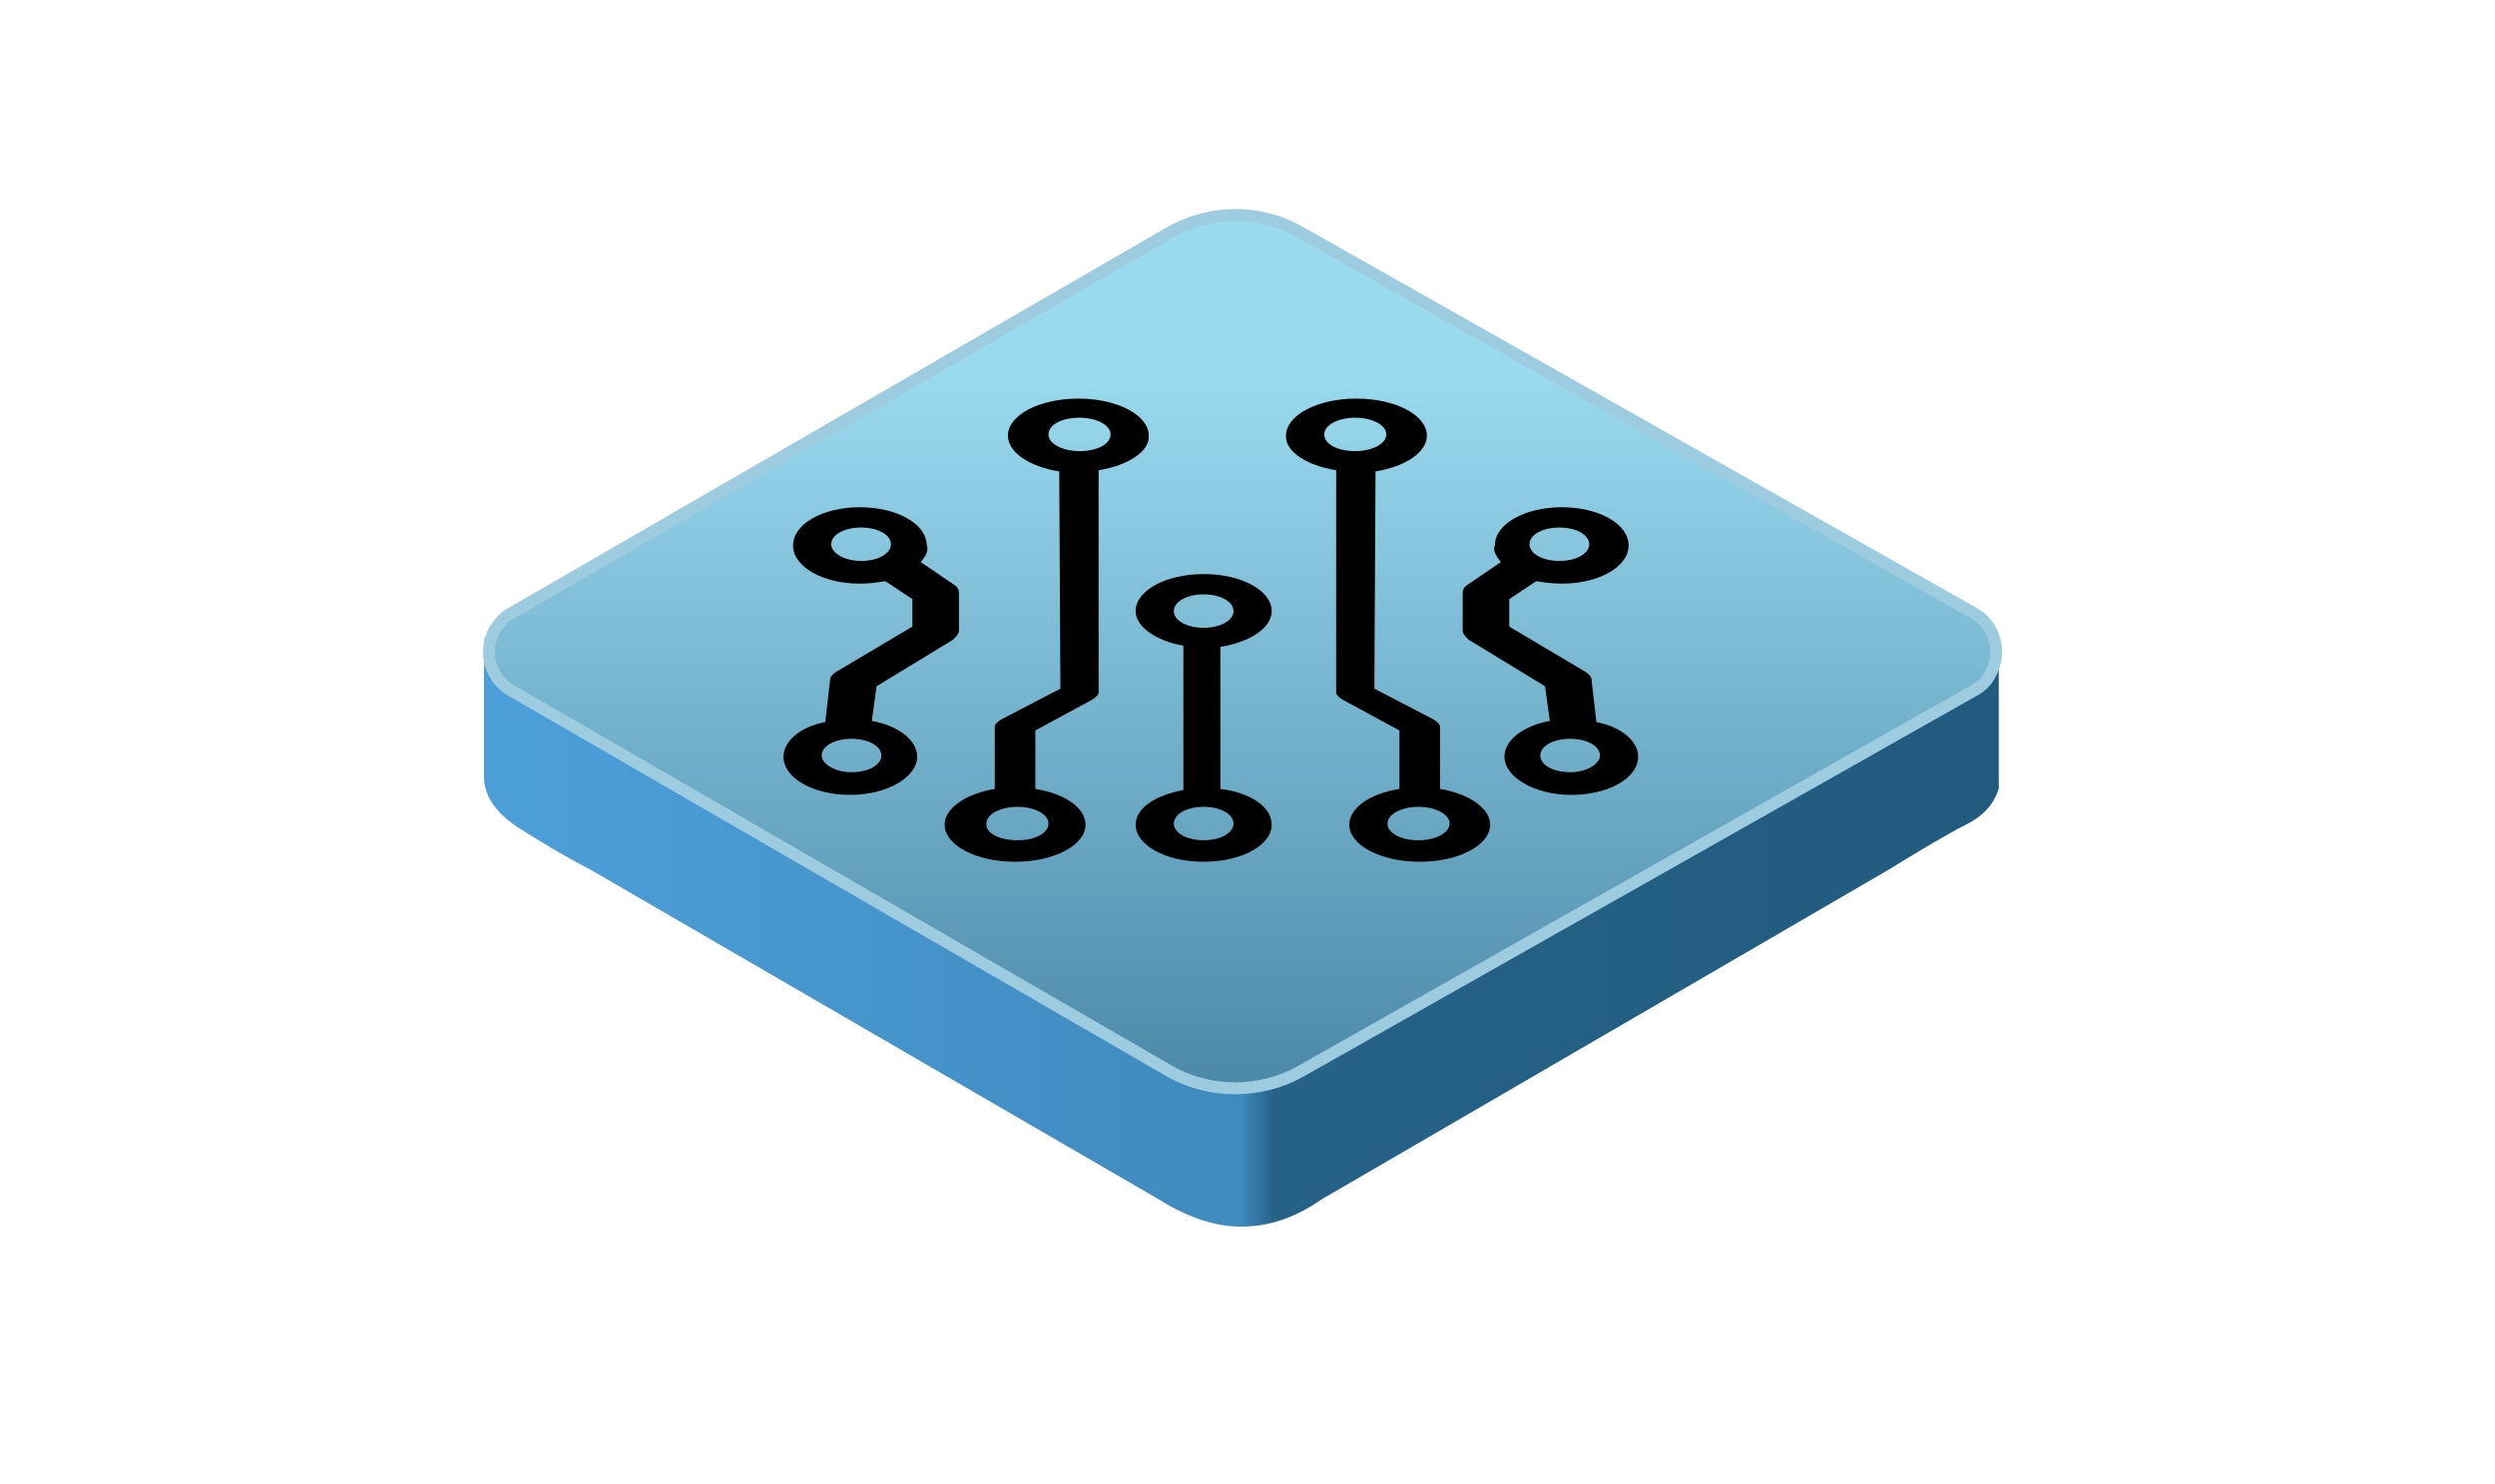 <svg width="190" height="113" viewBox="0 0 194 117" fill="none" xmlns="http://www.w3.org/2000/svg">
<!-- <path d="M105.129 6.74118L185.6 52.1059C188.8 53.8941 189.929 57.9412 188.141 61.1412C187.577 62.1765 186.635 63.1176 185.6 63.6824L105.129 109.047C99.4824 112.247 92.6118 112.153 86.9647 108.953L8.4706 63.6824C5.2706 61.8 4.23533 57.7529 6.02357 54.5529C6.58827 53.5176 7.43531 52.6706 8.4706 52.1059L86.9647 6.74118C92.5177 3.6353 99.4824 3.54118 105.129 6.74118Z" fill="#56F000" fill-opacity="0.6" class="status-indicator" /> -->
<path d="M36.8 49.847V61.423C36.894 62.929 37.835 64.153 39.529 65.282C41.318 66.412 43.2 67.541 45.365 68.671L89.977 94.553C92.235 95.965 94.4 96.718 96.471 96.718C98.635 96.718 100.706 96.059 102.871 94.553L147.388 68.671C150.306 66.882 152.377 65.659 153.694 65C155.012 64.341 155.859 63.4 156.235 62.176V51.165C156.047 51.824 155.294 52.577 153.882 53.423C152.471 54.176 135.153 64.247 101.835 83.541C98.353 85.518 94.118 85.518 90.73 83.541C57.412 64.059 40.094 53.988 38.777 53.235C37.459 52.388 36.8 51.259 36.8 49.847Z" fill="url(#paint0_linear_2_245)"/>
<path d="M101.177 18.318C97.882 16.435 93.93 16.529 90.73 18.412L38.965 48.341C38.4 48.623 38.024 49.094 37.647 49.659C36.706 51.353 37.271 53.518 38.965 54.459L90.73 84.388C93.93 86.271 97.977 86.271 101.177 84.482L154.259 54.459C154.824 54.176 155.294 53.706 155.577 53.141C156.518 51.447 155.953 49.282 154.259 48.341L101.177 18.318Z" fill="url(#paint1_linear_2_245)" stroke="#9DCCE0" stroke-width="0.941"/>
<path d="M71.238 44.324C71.332 44.418 71.426 44.418 71.52 44.513L73.873 46.112C74.155 46.301 74.249 46.489 74.249 46.771V49.689C74.249 49.971 74.061 50.16 73.779 50.442L67.755 54.112L67.379 56.842C69.45 57.218 70.955 58.348 70.955 59.665C70.955 61.265 68.602 62.677 65.685 62.677C62.767 62.677 60.414 61.359 60.414 59.665C60.414 58.442 61.732 57.312 63.708 56.936L64.085 53.642C64.085 53.359 64.273 53.171 64.555 52.983L70.579 49.407V47.242L68.602 45.924C68.508 45.924 68.508 45.83 68.414 45.83C67.85 45.924 67.191 46.018 66.438 46.018C63.52 46.018 61.167 44.701 61.167 43.007C61.167 41.312 63.52 39.995 66.438 39.995C69.355 39.995 71.708 41.312 71.708 43.007C71.897 43.383 71.614 43.854 71.238 44.324ZM66.532 44.23C67.85 44.23 68.885 43.665 68.885 42.913C68.885 42.16 67.85 41.595 66.532 41.595C65.214 41.595 64.179 42.16 64.179 42.913C64.179 43.665 65.308 44.23 66.532 44.23ZM65.779 60.889C67.097 60.889 68.132 60.324 68.132 59.571C68.132 58.818 67.097 58.254 65.779 58.254C64.461 58.254 63.426 58.818 63.426 59.571C63.426 60.23 64.461 60.889 65.779 60.889Z" fill="black"/>
<path d="M116.979 44.324C116.885 44.418 116.791 44.418 116.697 44.513L114.344 46.112C114.061 46.301 113.967 46.489 113.967 46.771V49.689C113.967 49.971 114.155 50.16 114.438 50.442L120.461 54.112L120.838 56.842C118.767 57.218 117.261 58.348 117.261 59.665C117.261 61.265 119.614 62.677 122.532 62.677C125.449 62.677 127.802 61.359 127.802 59.665C127.802 58.442 126.485 57.312 124.508 56.936L124.132 53.642C124.132 53.359 123.944 53.171 123.661 52.983L117.638 49.407V47.242L119.614 45.924C119.708 45.924 119.708 45.83 119.802 45.83C120.367 45.924 121.026 46.018 121.779 46.018C124.697 46.018 127.049 44.701 127.049 43.007C127.049 41.312 124.697 39.995 121.779 39.995C118.861 39.995 116.508 41.312 116.508 43.007C116.32 43.383 116.602 43.854 116.979 44.324ZM121.591 44.23C120.273 44.23 119.238 43.665 119.238 42.913C119.238 42.16 120.273 41.595 121.591 41.595C122.908 41.595 123.944 42.16 123.944 42.913C123.944 43.665 122.908 44.23 121.591 44.23ZM122.438 60.889C121.12 60.889 120.085 60.324 120.085 59.571C120.085 58.818 121.12 58.254 122.438 58.254C123.755 58.254 124.791 58.818 124.791 59.571C124.791 60.23 123.755 60.889 122.438 60.889Z" fill="black"/>
<path d="M85.261 37.077V54.583C85.261 54.771 85.073 54.959 84.791 55.148L80.273 57.595V62.207C82.626 62.583 84.226 63.712 84.226 65.03C84.226 66.63 81.779 67.948 78.673 67.948C75.567 67.948 73.12 66.63 73.12 65.03C73.12 63.712 74.814 62.583 77.073 62.207V57.312C77.073 57.124 77.261 56.936 77.544 56.748L82.249 54.301L82.155 37.171C79.802 36.795 78.108 35.665 78.108 34.348C78.108 32.748 80.555 31.43 83.661 31.43C86.767 31.43 89.214 32.748 89.214 34.348C89.308 35.571 87.614 36.701 85.261 37.077ZM82.72 54.018L82.249 54.583V54.301L82.72 54.018ZM78.861 66.254C80.273 66.254 81.308 65.689 81.308 64.936C81.308 64.183 80.179 63.618 78.861 63.618C77.544 63.618 76.414 64.183 76.414 64.936C76.32 65.689 77.45 66.254 78.861 66.254ZM83.755 35.571C85.167 35.571 86.203 35.007 86.203 34.254C86.203 33.501 85.073 32.936 83.755 32.936C82.344 32.936 81.308 33.501 81.308 34.254C81.308 35.007 82.438 35.571 83.755 35.571Z" fill="black"/>
<path d="M103.991 37.077V54.583C103.991 54.771 104.179 54.959 104.461 55.148L108.979 57.595V62.207C106.626 62.583 105.026 63.712 105.026 65.03C105.026 66.63 107.473 67.948 110.579 67.948C113.685 67.948 116.132 66.63 116.132 65.03C116.132 63.712 114.438 62.583 112.179 62.207V57.312C112.179 57.124 111.991 56.936 111.708 56.748L107.002 54.301L107.096 37.171C109.449 36.795 111.144 35.665 111.144 34.348C111.144 32.748 108.697 31.43 105.591 31.43C102.485 31.43 100.038 32.748 100.038 34.348C99.944 35.571 101.638 36.701 103.991 37.077ZM106.532 54.018L107.002 54.583V54.301L106.532 54.018ZM110.485 66.254C109.073 66.254 108.038 65.689 108.038 64.936C108.038 64.183 109.167 63.618 110.485 63.618C111.802 63.618 112.932 64.183 112.932 64.936C112.932 65.689 111.802 66.254 110.485 66.254ZM105.497 35.571C104.085 35.571 103.049 35.007 103.049 34.254C103.049 33.501 104.179 32.936 105.497 32.936C106.814 32.936 107.944 33.501 107.944 34.254C107.944 35.007 106.814 35.571 105.497 35.571Z" fill="black"/>
<path d="M91.944 50.913C89.779 50.536 88.179 49.407 88.179 48.183C88.179 46.583 90.532 45.265 93.544 45.265C96.555 45.265 98.908 46.583 98.908 48.183C98.908 49.501 97.214 50.63 94.861 51.007V62.207C97.214 62.489 98.908 63.618 98.908 65.03C98.908 66.63 96.555 67.948 93.544 67.948C90.532 67.948 88.179 66.63 88.179 65.03C88.179 63.712 89.779 62.677 91.944 62.301V50.913ZM93.544 49.501C94.861 49.501 95.897 48.936 95.897 48.183C95.897 47.43 94.861 46.865 93.544 46.865C92.226 46.865 91.191 47.43 91.191 48.183C91.191 48.936 92.226 49.501 93.544 49.501ZM93.544 66.254C94.861 66.254 95.897 65.689 95.897 64.936C95.897 64.183 94.861 63.618 93.544 63.618C92.226 63.618 91.191 64.183 91.191 64.936C91.191 65.689 92.226 66.254 93.544 66.254Z" fill="black"/>
<defs>
<linearGradient id="paint0_linear_2_245" x1="40.683" y1="73.238" x2="152.515" y2="73.238" gradientUnits="userSpaceOnUse">
<stop stop-color="#4C9ED9"/>
<stop offset="0.499" stop-color="#3F8ABE"/>
<stop offset="0.522" stop-color="#266288"/>
<stop offset="1" stop-color="#215B7F"/>
</linearGradient>
<linearGradient id="paint1_linear_2_245" x1="96.653" y1="29.411" x2="96.653" y2="114.379" gradientUnits="userSpaceOnUse">
<stop stop-color="#9ADAEE"/>
<stop offset="1" stop-color="#246085"/>
</linearGradient>
</defs>
</svg>
